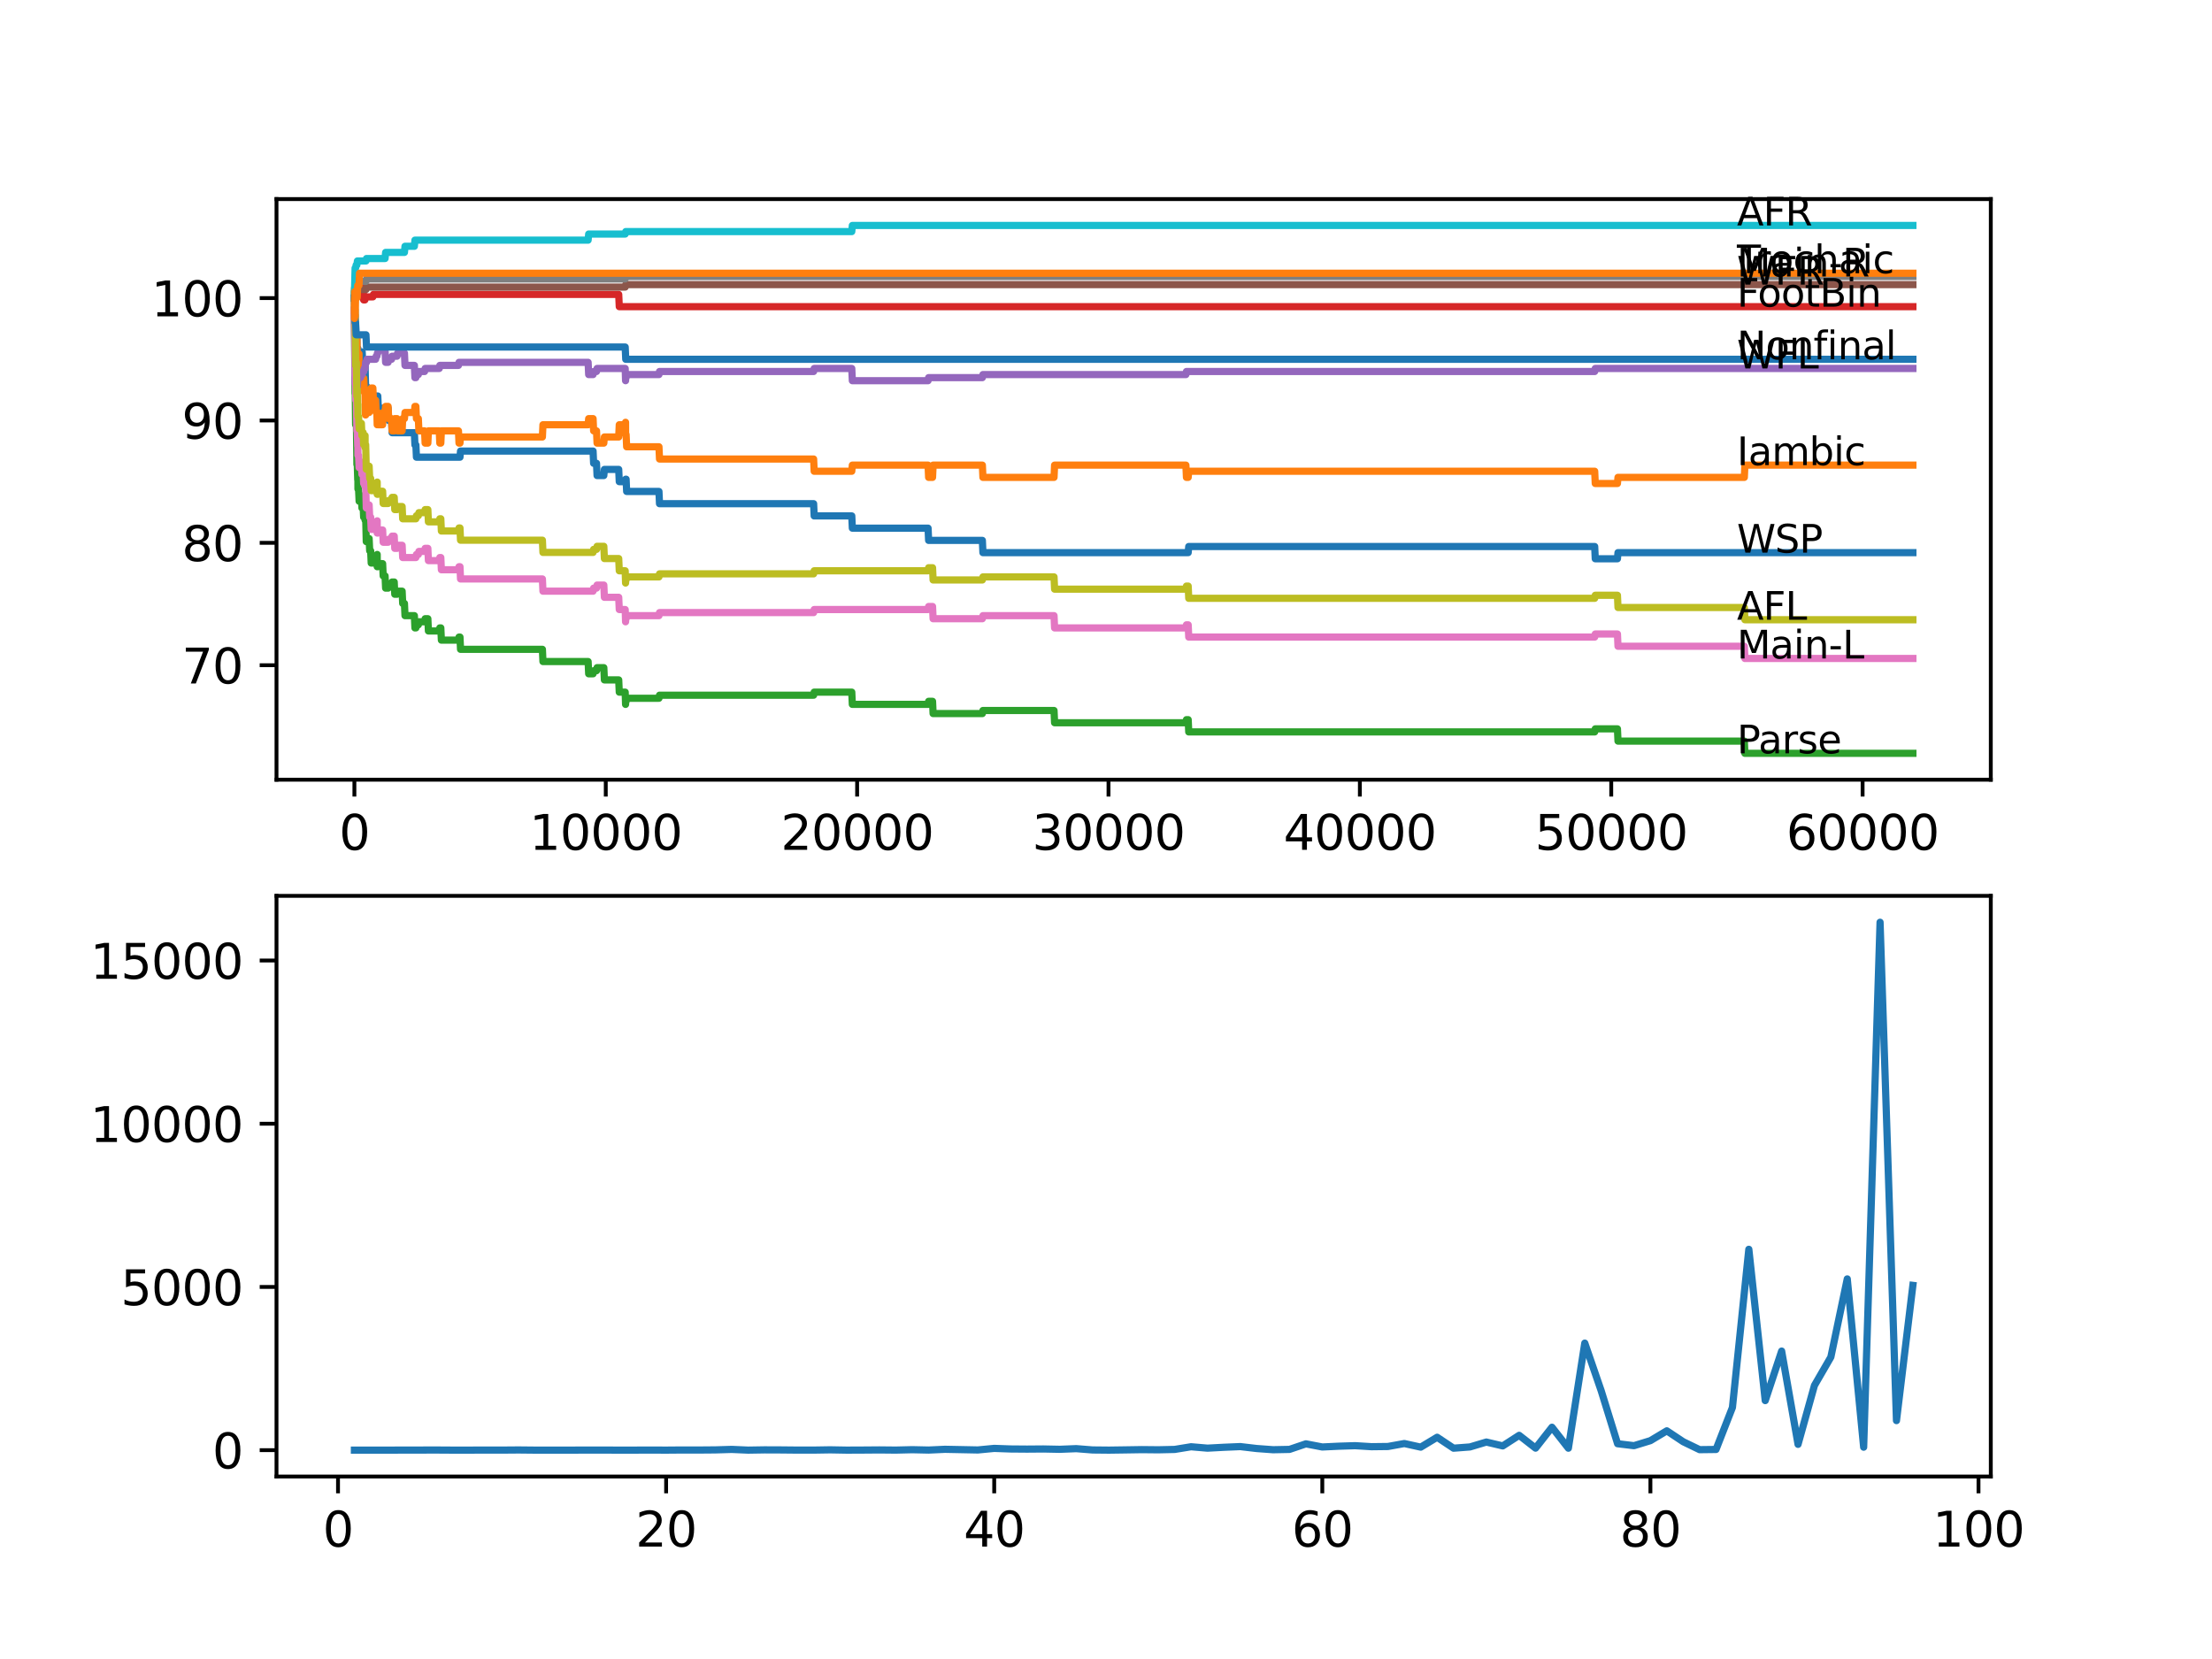 <?xml version="1.0" encoding="utf-8" standalone="no"?>
<!DOCTYPE svg PUBLIC "-//W3C//DTD SVG 1.1//EN"
  "http://www.w3.org/Graphics/SVG/1.1/DTD/svg11.dtd">
<svg xmlns:xlink="http://www.w3.org/1999/xlink" width="460.8pt" height="345.6pt" viewBox="0 0 460.8 345.6" xmlns="http://www.w3.org/2000/svg" version="1.1">
 <defs>
  <style type="text/css">*{stroke-linejoin: round; stroke-linecap: butt}</style>
 </defs>
 <g id="figure_1">
  <g id="patch_1">
   <path d="M 0 345.6 
L 460.8 345.6 
L 460.8 0 
L 0 0 
z
" style="fill: #ffffff"/>
  </g>
  <g id="axes_1">
   <g id="patch_2">
    <path d="M 57.6 162.432 
L 414.72 162.432 
L 414.72 41.472 
L 57.6 41.472 
z
" style="fill: #ffffff"/>
   </g>
   <g id="matplotlib.axis_1">
    <g id="xtick_1">
     <g id="line2d_1">
      <defs>
       <path id="ma07b1a4d68" d="M 0 0 
L 0 3.5 
" style="stroke: #000000; stroke-width: 0.8"/>
      </defs>
      <g>
       <use xlink:href="#ma07b1a4d68" x="73.827" y="162.432" style="stroke: #000000; stroke-width: 0.8"/>
      </g>
     </g>
     <g id="text_1">
      <!-- 0 -->
      <g transform="translate(70.646 177.03)scale(0.1 -0.1)">
       <defs>
        <path id="DejaVuSans-30" d="M 2034 4250 
Q 1547 4250 1301 3770 
Q 1056 3291 1056 2328 
Q 1056 1369 1301 889 
Q 1547 409 2034 409 
Q 2525 409 2770 889 
Q 3016 1369 3016 2328 
Q 3016 3291 2770 3770 
Q 2525 4250 2034 4250 
z
M 2034 4750 
Q 2819 4750 3233 4129 
Q 3647 3509 3647 2328 
Q 3647 1150 3233 529 
Q 2819 -91 2034 -91 
Q 1250 -91 836 529 
Q 422 1150 422 2328 
Q 422 3509 836 4129 
Q 1250 4750 2034 4750 
z
" transform="scale(0.016)"/>
       </defs>
       <use xlink:href="#DejaVuSans-30"/>
      </g>
     </g>
    </g>
    <g id="xtick_2">
     <g id="line2d_2">
      <g>
       <use xlink:href="#ma07b1a4d68" x="126.192" y="162.432" style="stroke: #000000; stroke-width: 0.8"/>
      </g>
     </g>
     <g id="text_2">
      <!-- 10000 -->
      <g transform="translate(110.286 177.03)scale(0.1 -0.1)">
       <defs>
        <path id="DejaVuSans-31" d="M 794 531 
L 1825 531 
L 1825 4091 
L 703 3866 
L 703 4441 
L 1819 4666 
L 2450 4666 
L 2450 531 
L 3481 531 
L 3481 0 
L 794 0 
L 794 531 
z
" transform="scale(0.016)"/>
       </defs>
       <use xlink:href="#DejaVuSans-31"/>
       <use xlink:href="#DejaVuSans-30" x="63.623"/>
       <use xlink:href="#DejaVuSans-30" x="127.246"/>
       <use xlink:href="#DejaVuSans-30" x="190.869"/>
       <use xlink:href="#DejaVuSans-30" x="254.492"/>
      </g>
     </g>
    </g>
    <g id="xtick_3">
     <g id="line2d_3">
      <g>
       <use xlink:href="#ma07b1a4d68" x="178.556" y="162.432" style="stroke: #000000; stroke-width: 0.8"/>
      </g>
     </g>
     <g id="text_3">
      <!-- 20000 -->
      <g transform="translate(162.65 177.03)scale(0.1 -0.1)">
       <defs>
        <path id="DejaVuSans-32" d="M 1228 531 
L 3431 531 
L 3431 0 
L 469 0 
L 469 531 
Q 828 903 1448 1529 
Q 2069 2156 2228 2338 
Q 2531 2678 2651 2914 
Q 2772 3150 2772 3378 
Q 2772 3750 2511 3984 
Q 2250 4219 1831 4219 
Q 1534 4219 1204 4116 
Q 875 4013 500 3803 
L 500 4441 
Q 881 4594 1212 4672 
Q 1544 4750 1819 4750 
Q 2544 4750 2975 4387 
Q 3406 4025 3406 3419 
Q 3406 3131 3298 2873 
Q 3191 2616 2906 2266 
Q 2828 2175 2409 1742 
Q 1991 1309 1228 531 
z
" transform="scale(0.016)"/>
       </defs>
       <use xlink:href="#DejaVuSans-32"/>
       <use xlink:href="#DejaVuSans-30" x="63.623"/>
       <use xlink:href="#DejaVuSans-30" x="127.246"/>
       <use xlink:href="#DejaVuSans-30" x="190.869"/>
       <use xlink:href="#DejaVuSans-30" x="254.492"/>
      </g>
     </g>
    </g>
    <g id="xtick_4">
     <g id="line2d_4">
      <g>
       <use xlink:href="#ma07b1a4d68" x="230.921" y="162.432" style="stroke: #000000; stroke-width: 0.8"/>
      </g>
     </g>
     <g id="text_4">
      <!-- 30000 -->
      <g transform="translate(215.015 177.03)scale(0.1 -0.1)">
       <defs>
        <path id="DejaVuSans-33" d="M 2597 2516 
Q 3050 2419 3304 2112 
Q 3559 1806 3559 1356 
Q 3559 666 3084 287 
Q 2609 -91 1734 -91 
Q 1441 -91 1130 -33 
Q 819 25 488 141 
L 488 750 
Q 750 597 1062 519 
Q 1375 441 1716 441 
Q 2309 441 2620 675 
Q 2931 909 2931 1356 
Q 2931 1769 2642 2001 
Q 2353 2234 1838 2234 
L 1294 2234 
L 1294 2753 
L 1863 2753 
Q 2328 2753 2575 2939 
Q 2822 3125 2822 3475 
Q 2822 3834 2567 4026 
Q 2313 4219 1838 4219 
Q 1578 4219 1281 4162 
Q 984 4106 628 3988 
L 628 4550 
Q 988 4650 1302 4700 
Q 1616 4750 1894 4750 
Q 2613 4750 3031 4423 
Q 3450 4097 3450 3541 
Q 3450 3153 3228 2886 
Q 3006 2619 2597 2516 
z
" transform="scale(0.016)"/>
       </defs>
       <use xlink:href="#DejaVuSans-33"/>
       <use xlink:href="#DejaVuSans-30" x="63.623"/>
       <use xlink:href="#DejaVuSans-30" x="127.246"/>
       <use xlink:href="#DejaVuSans-30" x="190.869"/>
       <use xlink:href="#DejaVuSans-30" x="254.492"/>
      </g>
     </g>
    </g>
    <g id="xtick_5">
     <g id="line2d_5">
      <g>
       <use xlink:href="#ma07b1a4d68" x="283.285" y="162.432" style="stroke: #000000; stroke-width: 0.8"/>
      </g>
     </g>
     <g id="text_5">
      <!-- 40000 -->
      <g transform="translate(267.379 177.03)scale(0.1 -0.1)">
       <defs>
        <path id="DejaVuSans-34" d="M 2419 4116 
L 825 1625 
L 2419 1625 
L 2419 4116 
z
M 2253 4666 
L 3047 4666 
L 3047 1625 
L 3713 1625 
L 3713 1100 
L 3047 1100 
L 3047 0 
L 2419 0 
L 2419 1100 
L 313 1100 
L 313 1709 
L 2253 4666 
z
" transform="scale(0.016)"/>
       </defs>
       <use xlink:href="#DejaVuSans-34"/>
       <use xlink:href="#DejaVuSans-30" x="63.623"/>
       <use xlink:href="#DejaVuSans-30" x="127.246"/>
       <use xlink:href="#DejaVuSans-30" x="190.869"/>
       <use xlink:href="#DejaVuSans-30" x="254.492"/>
      </g>
     </g>
    </g>
    <g id="xtick_6">
     <g id="line2d_6">
      <g>
       <use xlink:href="#ma07b1a4d68" x="335.65" y="162.432" style="stroke: #000000; stroke-width: 0.8"/>
      </g>
     </g>
     <g id="text_6">
      <!-- 50000 -->
      <g transform="translate(319.744 177.03)scale(0.1 -0.1)">
       <defs>
        <path id="DejaVuSans-35" d="M 691 4666 
L 3169 4666 
L 3169 4134 
L 1269 4134 
L 1269 2991 
Q 1406 3038 1543 3061 
Q 1681 3084 1819 3084 
Q 2600 3084 3056 2656 
Q 3513 2228 3513 1497 
Q 3513 744 3044 326 
Q 2575 -91 1722 -91 
Q 1428 -91 1123 -41 
Q 819 9 494 109 
L 494 744 
Q 775 591 1075 516 
Q 1375 441 1709 441 
Q 2250 441 2565 725 
Q 2881 1009 2881 1497 
Q 2881 1984 2565 2268 
Q 2250 2553 1709 2553 
Q 1456 2553 1204 2497 
Q 953 2441 691 2322 
L 691 4666 
z
" transform="scale(0.016)"/>
       </defs>
       <use xlink:href="#DejaVuSans-35"/>
       <use xlink:href="#DejaVuSans-30" x="63.623"/>
       <use xlink:href="#DejaVuSans-30" x="127.246"/>
       <use xlink:href="#DejaVuSans-30" x="190.869"/>
       <use xlink:href="#DejaVuSans-30" x="254.492"/>
      </g>
     </g>
    </g>
    <g id="xtick_7">
     <g id="line2d_7">
      <g>
       <use xlink:href="#ma07b1a4d68" x="388.014" y="162.432" style="stroke: #000000; stroke-width: 0.8"/>
      </g>
     </g>
     <g id="text_7">
      <!-- 60000 -->
      <g transform="translate(372.108 177.03)scale(0.1 -0.1)">
       <defs>
        <path id="DejaVuSans-36" d="M 2113 2584 
Q 1688 2584 1439 2293 
Q 1191 2003 1191 1497 
Q 1191 994 1439 701 
Q 1688 409 2113 409 
Q 2538 409 2786 701 
Q 3034 994 3034 1497 
Q 3034 2003 2786 2293 
Q 2538 2584 2113 2584 
z
M 3366 4563 
L 3366 3988 
Q 3128 4100 2886 4159 
Q 2644 4219 2406 4219 
Q 1781 4219 1451 3797 
Q 1122 3375 1075 2522 
Q 1259 2794 1537 2939 
Q 1816 3084 2150 3084 
Q 2853 3084 3261 2657 
Q 3669 2231 3669 1497 
Q 3669 778 3244 343 
Q 2819 -91 2113 -91 
Q 1303 -91 875 529 
Q 447 1150 447 2328 
Q 447 3434 972 4092 
Q 1497 4750 2381 4750 
Q 2619 4750 2861 4703 
Q 3103 4656 3366 4563 
z
" transform="scale(0.016)"/>
       </defs>
       <use xlink:href="#DejaVuSans-36"/>
       <use xlink:href="#DejaVuSans-30" x="63.623"/>
       <use xlink:href="#DejaVuSans-30" x="127.246"/>
       <use xlink:href="#DejaVuSans-30" x="190.869"/>
       <use xlink:href="#DejaVuSans-30" x="254.492"/>
      </g>
     </g>
    </g>
   </g>
   <g id="matplotlib.axis_2">
    <g id="ytick_1">
     <g id="line2d_8">
      <defs>
       <path id="ma518137b3d" d="M 0 0 
L -3.5 0 
" style="stroke: #000000; stroke-width: 0.8"/>
      </defs>
      <g>
       <use xlink:href="#ma518137b3d" x="57.6" y="138.578" style="stroke: #000000; stroke-width: 0.8"/>
      </g>
     </g>
     <g id="text_8">
      <!-- 70 -->
      <g transform="translate(37.875 142.377)scale(0.1 -0.1)">
       <defs>
        <path id="DejaVuSans-37" d="M 525 4666 
L 3525 4666 
L 3525 4397 
L 1831 0 
L 1172 0 
L 2766 4134 
L 525 4134 
L 525 4666 
z
" transform="scale(0.016)"/>
       </defs>
       <use xlink:href="#DejaVuSans-37"/>
       <use xlink:href="#DejaVuSans-30" x="63.623"/>
      </g>
     </g>
    </g>
    <g id="ytick_2">
     <g id="line2d_9">
      <g>
       <use xlink:href="#ma518137b3d" x="57.6" y="113.084" style="stroke: #000000; stroke-width: 0.8"/>
      </g>
     </g>
     <g id="text_9">
      <!-- 80 -->
      <g transform="translate(37.875 116.884)scale(0.1 -0.1)">
       <defs>
        <path id="DejaVuSans-38" d="M 2034 2216 
Q 1584 2216 1326 1975 
Q 1069 1734 1069 1313 
Q 1069 891 1326 650 
Q 1584 409 2034 409 
Q 2484 409 2743 651 
Q 3003 894 3003 1313 
Q 3003 1734 2745 1975 
Q 2488 2216 2034 2216 
z
M 1403 2484 
Q 997 2584 770 2862 
Q 544 3141 544 3541 
Q 544 4100 942 4425 
Q 1341 4750 2034 4750 
Q 2731 4750 3128 4425 
Q 3525 4100 3525 3541 
Q 3525 3141 3298 2862 
Q 3072 2584 2669 2484 
Q 3125 2378 3379 2068 
Q 3634 1759 3634 1313 
Q 3634 634 3220 271 
Q 2806 -91 2034 -91 
Q 1263 -91 848 271 
Q 434 634 434 1313 
Q 434 1759 690 2068 
Q 947 2378 1403 2484 
z
M 1172 3481 
Q 1172 3119 1398 2916 
Q 1625 2713 2034 2713 
Q 2441 2713 2670 2916 
Q 2900 3119 2900 3481 
Q 2900 3844 2670 4047 
Q 2441 4250 2034 4250 
Q 1625 4250 1398 4047 
Q 1172 3844 1172 3481 
z
" transform="scale(0.016)"/>
       </defs>
       <use xlink:href="#DejaVuSans-38"/>
       <use xlink:href="#DejaVuSans-30" x="63.623"/>
      </g>
     </g>
    </g>
    <g id="ytick_3">
     <g id="line2d_10">
      <g>
       <use xlink:href="#ma518137b3d" x="57.6" y="87.59" style="stroke: #000000; stroke-width: 0.8"/>
      </g>
     </g>
     <g id="text_10">
      <!-- 90 -->
      <g transform="translate(37.875 91.39)scale(0.1 -0.1)">
       <defs>
        <path id="DejaVuSans-39" d="M 703 97 
L 703 672 
Q 941 559 1184 500 
Q 1428 441 1663 441 
Q 2288 441 2617 861 
Q 2947 1281 2994 2138 
Q 2813 1869 2534 1725 
Q 2256 1581 1919 1581 
Q 1219 1581 811 2004 
Q 403 2428 403 3163 
Q 403 3881 828 4315 
Q 1253 4750 1959 4750 
Q 2769 4750 3195 4129 
Q 3622 3509 3622 2328 
Q 3622 1225 3098 567 
Q 2575 -91 1691 -91 
Q 1453 -91 1209 -44 
Q 966 3 703 97 
z
M 1959 2075 
Q 2384 2075 2632 2365 
Q 2881 2656 2881 3163 
Q 2881 3666 2632 3958 
Q 2384 4250 1959 4250 
Q 1534 4250 1286 3958 
Q 1038 3666 1038 3163 
Q 1038 2656 1286 2365 
Q 1534 2075 1959 2075 
z
" transform="scale(0.016)"/>
       </defs>
       <use xlink:href="#DejaVuSans-39"/>
       <use xlink:href="#DejaVuSans-30" x="63.623"/>
      </g>
     </g>
    </g>
    <g id="ytick_4">
     <g id="line2d_11">
      <g>
       <use xlink:href="#ma518137b3d" x="57.6" y="62.097" style="stroke: #000000; stroke-width: 0.8"/>
      </g>
     </g>
     <g id="text_11">
      <!-- 100 -->
      <g transform="translate(31.512 65.896)scale(0.1 -0.1)">
       <use xlink:href="#DejaVuSans-31"/>
       <use xlink:href="#DejaVuSans-30" x="63.623"/>
       <use xlink:href="#DejaVuSans-30" x="127.246"/>
      </g>
     </g>
    </g>
   </g>
   <g id="line2d_12">
    <path d="M 73.833 62.097 
L 73.953 67.96 
L 73.958 67.96 
L 73.964 66.685 
L 73.974 71.784 
L 74.068 67.45 
L 74.079 67.45 
L 74.199 72.549 
L 74.241 72.549 
L 74.341 70 
L 74.351 72.549 
L 74.545 72.549 
L 74.66 75.098 
L 74.697 75.098 
L 74.812 73.824 
L 74.927 73.314 
L 75.451 73.314 
L 75.566 75.863 
L 76.048 75.863 
L 76.168 80.962 
L 76.236 80.962 
L 76.351 80.452 
L 76.467 83.002 
L 77.676 83.002 
L 77.791 82.492 
L 78.697 82.492 
L 78.813 85.041 
L 80.85 85.041 
L 80.965 87.59 
L 81.567 87.59 
L 81.682 90.14 
L 86.322 90.14 
L 86.437 92.689 
L 86.636 92.689 
L 86.751 95.239 
L 95.821 95.239 
L 95.936 93.964 
L 123.548 93.964 
L 123.663 96.513 
L 124.265 96.513 
L 124.38 99.063 
L 125.789 99.063 
L 125.904 97.788 
L 128.889 97.788 
L 129.004 100.337 
L 130.24 100.337 
L 130.355 99.828 
L 130.428 99.828 
L 130.543 102.377 
L 137.272 102.377 
L 137.387 104.926 
L 169.492 104.926 
L 169.607 107.476 
L 177.441 107.476 
L 177.556 110.025 
L 193.334 110.025 
L 193.449 112.574 
L 204.644 112.574 
L 204.76 115.124 
L 247.52 115.124 
L 247.636 113.849 
L 332.204 113.849 
L 332.32 116.399 
L 336.943 116.399 
L 337.058 115.124 
L 398.487 115.124 
L 398.487 115.124 
" clip-path="url(#p40f15adc28)" style="fill: none; stroke: #1f77b4; stroke-width: 1.5; stroke-linecap: square"/>
   </g>
   <g id="line2d_13">
    <path d="M 73.833 61.247 
L 73.927 69.447 
L 73.953 66.898 
L 73.958 66.898 
L 73.964 65.623 
L 73.974 70.722 
L 74.053 70.722 
L 74.058 70.722 
L 74.079 68.173 
L 74.126 73.271 
L 74.163 73.271 
L 74.241 73.271 
L 74.252 74.546 
L 74.351 69.872 
L 74.472 77.52 
L 74.587 74.971 
L 74.697 74.971 
L 74.781 73.696 
L 74.786 76.246 
L 74.801 76.246 
L 74.812 76.246 
L 74.927 78.795 
L 75.095 78.795 
L 75.21 81.344 
L 75.283 81.344 
L 75.398 78.795 
L 75.451 78.795 
L 75.566 81.344 
L 75.639 81.344 
L 75.755 78.795 
L 75.775 78.795 
L 75.891 81.344 
L 76.016 81.344 
L 76.137 86.443 
L 76.179 86.443 
L 76.294 83.384 
L 76.351 83.384 
L 76.467 85.933 
L 76.896 85.933 
L 77.011 83.384 
L 77.215 83.384 
L 77.331 80.835 
L 77.676 80.835 
L 77.791 83.384 
L 78.247 83.384 
L 78.362 85.933 
L 78.509 85.933 
L 78.577 88.483 
L 78.619 85.933 
L 78.697 85.933 
L 78.813 88.483 
L 79.708 88.483 
L 79.823 85.933 
L 80.216 85.933 
L 80.331 84.659 
L 80.85 84.659 
L 80.965 87.208 
L 81.567 87.208 
L 81.682 89.757 
L 82.122 89.757 
L 82.237 87.208 
L 82.709 87.208 
L 82.824 89.757 
L 83.772 89.757 
L 83.887 87.208 
L 84.253 87.208 
L 84.368 85.933 
L 86.322 85.933 
L 86.437 84.659 
L 86.636 84.659 
L 86.751 87.208 
L 87.149 87.208 
L 87.264 89.757 
L 88.448 89.757 
L 88.563 92.307 
L 89.128 92.307 
L 89.244 89.757 
L 91.506 89.757 
L 91.621 92.307 
L 91.83 92.307 
L 91.946 89.757 
L 95.506 89.757 
L 95.622 92.307 
L 95.821 92.307 
L 95.936 91.032 
L 112.991 91.032 
L 113.106 88.483 
L 122.516 88.483 
L 122.631 87.208 
L 123.548 87.208 
L 123.663 89.757 
L 124.265 89.757 
L 124.38 92.307 
L 125.789 92.307 
L 125.904 91.032 
L 128.889 91.032 
L 129.004 88.483 
L 130.24 88.483 
L 130.318 87.973 
L 130.324 90.522 
L 130.329 90.522 
L 130.428 90.522 
L 130.543 93.072 
L 137.272 93.072 
L 137.387 95.621 
L 169.492 95.621 
L 169.607 98.17 
L 177.441 98.17 
L 177.556 96.896 
L 193.334 96.896 
L 193.449 99.445 
L 194.266 99.445 
L 194.381 96.896 
L 204.644 96.896 
L 204.76 99.445 
L 219.574 99.445 
L 219.689 96.896 
L 247.044 96.896 
L 247.159 99.445 
L 247.52 99.445 
L 247.636 98.17 
L 332.204 98.17 
L 332.32 100.72 
L 336.943 100.72 
L 337.058 99.445 
L 363.377 99.445 
L 363.492 96.896 
L 398.487 96.896 
L 398.487 96.896 
" clip-path="url(#p40f15adc28)" style="fill: none; stroke: #ff7f0e; stroke-width: 1.5; stroke-linecap: square"/>
   </g>
   <g id="line2d_14">
    <path d="M 73.833 64.646 
L 73.969 81.982 
L 73.974 81.344 
L 74.006 81.344 
L 74.079 88.483 
L 74.126 87.208 
L 74.241 87.208 
L 74.351 96.768 
L 74.367 96.131 
L 74.409 96.131 
L 74.524 99.955 
L 74.545 99.955 
L 74.561 99.318 
L 74.566 101.867 
L 74.639 101.867 
L 74.697 101.867 
L 74.812 104.416 
L 74.927 103.907 
L 75.095 103.907 
L 75.21 103.269 
L 75.283 103.269 
L 75.398 105.819 
L 75.451 105.819 
L 75.566 105.181 
L 75.639 105.181 
L 75.755 107.731 
L 75.775 107.731 
L 75.891 107.093 
L 76.016 107.093 
L 76.053 105.819 
L 76.058 108.368 
L 76.121 107.731 
L 76.179 107.731 
L 76.299 112.829 
L 76.351 112.829 
L 76.467 112.192 
L 76.896 112.192 
L 77.011 114.741 
L 77.215 114.741 
L 77.331 117.291 
L 77.676 117.291 
L 77.791 116.781 
L 78.247 116.781 
L 78.362 116.144 
L 78.509 116.144 
L 78.577 115.506 
L 78.582 118.056 
L 78.603 118.056 
L 78.697 118.056 
L 78.813 117.418 
L 79.708 117.418 
L 79.823 119.968 
L 80.216 119.968 
L 80.331 122.517 
L 80.85 122.517 
L 80.965 121.88 
L 81.567 121.88 
L 81.682 121.242 
L 82.122 121.242 
L 82.237 123.792 
L 82.709 123.792 
L 82.824 123.154 
L 83.772 123.154 
L 83.887 125.704 
L 84.253 125.704 
L 84.368 128.253 
L 86.322 128.253 
L 86.437 130.803 
L 86.636 130.803 
L 86.751 130.165 
L 87.149 130.165 
L 87.264 129.528 
L 88.448 129.528 
L 88.563 128.891 
L 89.128 128.891 
L 89.244 131.44 
L 91.506 131.44 
L 91.621 130.803 
L 91.83 130.803 
L 91.946 133.352 
L 95.506 133.352 
L 95.622 132.715 
L 95.821 132.715 
L 95.936 135.264 
L 112.991 135.264 
L 113.106 137.813 
L 122.516 137.813 
L 122.631 140.363 
L 123.548 140.363 
L 123.663 139.725 
L 124.265 139.725 
L 124.38 139.088 
L 125.789 139.088 
L 125.904 141.637 
L 128.889 141.637 
L 129.004 144.187 
L 130.24 144.187 
L 130.318 146.736 
L 130.35 146.099 
L 130.428 146.099 
L 130.543 145.462 
L 137.272 145.462 
L 137.387 144.824 
L 169.492 144.824 
L 169.607 144.187 
L 177.441 144.187 
L 177.556 146.736 
L 193.334 146.736 
L 193.449 146.099 
L 194.266 146.099 
L 194.381 148.648 
L 204.644 148.648 
L 204.76 148.011 
L 219.574 148.011 
L 219.689 150.56 
L 247.044 150.56 
L 247.159 149.923 
L 247.52 149.923 
L 247.636 152.472 
L 332.204 152.472 
L 332.32 151.835 
L 336.943 151.835 
L 337.058 154.384 
L 363.377 154.384 
L 363.492 156.934 
L 398.487 156.934 
L 398.487 156.934 
" clip-path="url(#p40f15adc28)" style="fill: none; stroke: #2ca02c; stroke-width: 1.5; stroke-linecap: square"/>
   </g>
   <g id="line2d_15">
    <path d="M 73.833 62.097 
L 73.89 62.097 
L 74.006 61.587 
L 74.011 61.587 
L 74.126 61.077 
L 74.351 61.077 
L 74.466 60.439 
L 74.812 60.439 
L 74.927 59.93 
L 75.639 59.93 
L 75.755 62.479 
L 76.016 62.479 
L 76.132 61.842 
L 77.676 61.842 
L 77.791 61.332 
L 128.889 61.332 
L 129.004 63.881 
L 398.487 63.881 
L 398.487 63.881 
" clip-path="url(#p40f15adc28)" style="fill: none; stroke: #d62728; stroke-width: 1.5; stroke-linecap: square"/>
   </g>
   <g id="line2d_16">
    <path d="M 73.833 64.646 
L 73.969 79.942 
L 74.079 79.305 
L 74.121 81.854 
L 74.189 81.217 
L 74.246 81.217 
L 74.362 80.58 
L 74.424 80.58 
L 74.55 78.668 
L 75.095 78.668 
L 75.21 78.03 
L 75.451 78.03 
L 75.566 77.393 
L 75.775 77.393 
L 75.891 76.756 
L 76.048 76.756 
L 76.168 75.481 
L 76.351 75.481 
L 76.467 74.843 
L 78.247 74.843 
L 78.362 74.206 
L 78.509 74.206 
L 78.624 73.569 
L 78.697 73.569 
L 78.813 72.931 
L 80.216 72.931 
L 80.331 75.481 
L 80.85 75.481 
L 80.965 74.843 
L 81.567 74.843 
L 81.682 74.206 
L 82.709 74.206 
L 82.824 73.569 
L 84.253 73.569 
L 84.368 76.118 
L 86.322 76.118 
L 86.437 78.668 
L 86.636 78.668 
L 86.751 78.03 
L 87.149 78.03 
L 87.264 77.393 
L 88.448 77.393 
L 88.563 76.756 
L 91.506 76.756 
L 91.621 76.118 
L 95.506 76.118 
L 95.622 75.481 
L 122.516 75.481 
L 122.631 78.03 
L 123.548 78.03 
L 123.663 77.393 
L 124.265 77.393 
L 124.38 76.756 
L 130.24 76.756 
L 130.318 79.305 
L 130.35 78.668 
L 130.428 78.668 
L 130.543 78.03 
L 137.272 78.03 
L 137.387 77.393 
L 169.492 77.393 
L 169.607 76.756 
L 177.441 76.756 
L 177.556 79.305 
L 193.334 79.305 
L 193.449 78.668 
L 204.644 78.668 
L 204.76 78.03 
L 247.044 78.03 
L 247.159 77.393 
L 332.204 77.393 
L 332.32 76.756 
L 398.487 76.756 
L 398.487 76.756 
" clip-path="url(#p40f15adc28)" style="fill: none; stroke: #9467bd; stroke-width: 1.5; stroke-linecap: square"/>
   </g>
   <g id="line2d_17">
    <path d="M 73.833 62.097 
L 73.869 62.097 
L 73.99 60.949 
L 74.079 60.949 
L 74.194 60.312 
L 76.236 60.312 
L 76.351 59.802 
L 130.24 59.802 
L 130.355 59.292 
L 398.487 59.292 
L 398.487 59.292 
" clip-path="url(#p40f15adc28)" style="fill: none; stroke: #8c564b; stroke-width: 1.5; stroke-linecap: square"/>
   </g>
   <g id="line2d_18">
    <path d="M 73.833 64.646 
L 73.838 64.646 
L 73.969 74.334 
L 74.006 73.696 
L 74.032 78.285 
L 74.047 78.285 
L 74.058 78.285 
L 74.121 83.384 
L 74.173 82.747 
L 74.241 82.747 
L 74.351 89.757 
L 74.362 89.12 
L 74.409 89.12 
L 74.524 92.944 
L 74.545 92.944 
L 74.561 92.307 
L 74.566 94.856 
L 74.639 94.856 
L 74.697 94.856 
L 74.812 97.406 
L 74.927 96.896 
L 75.095 96.896 
L 75.21 96.258 
L 75.283 96.258 
L 75.398 98.808 
L 75.451 98.808 
L 75.566 98.17 
L 75.639 98.17 
L 75.755 100.72 
L 75.775 100.72 
L 75.891 100.082 
L 76.016 100.082 
L 76.053 98.808 
L 76.058 101.357 
L 76.121 100.72 
L 76.179 100.72 
L 76.299 105.819 
L 76.351 105.819 
L 76.467 105.181 
L 76.896 105.181 
L 77.011 107.731 
L 77.215 107.731 
L 77.331 110.28 
L 77.676 110.28 
L 77.791 109.77 
L 78.247 109.77 
L 78.362 109.133 
L 78.509 109.133 
L 78.577 108.495 
L 78.582 111.045 
L 78.603 111.045 
L 78.697 111.045 
L 78.813 110.407 
L 79.708 110.407 
L 79.823 112.957 
L 80.85 112.957 
L 80.965 112.32 
L 81.567 112.32 
L 81.682 111.682 
L 82.122 111.682 
L 82.237 114.232 
L 82.709 114.232 
L 82.824 113.594 
L 83.772 113.594 
L 83.887 116.144 
L 86.636 116.144 
L 86.751 115.506 
L 87.149 115.506 
L 87.264 114.869 
L 88.448 114.869 
L 88.563 114.232 
L 89.128 114.232 
L 89.244 116.781 
L 91.506 116.781 
L 91.621 116.144 
L 91.83 116.144 
L 91.946 118.693 
L 95.506 118.693 
L 95.622 118.056 
L 95.821 118.056 
L 95.936 120.605 
L 112.991 120.605 
L 113.106 123.154 
L 123.548 123.154 
L 123.663 122.517 
L 124.265 122.517 
L 124.38 121.88 
L 125.789 121.88 
L 125.904 124.429 
L 128.889 124.429 
L 129.004 126.978 
L 130.24 126.978 
L 130.318 129.528 
L 130.35 128.891 
L 130.428 128.891 
L 130.543 128.253 
L 137.272 128.253 
L 137.387 127.616 
L 169.492 127.616 
L 169.607 126.978 
L 193.334 126.978 
L 193.449 126.341 
L 194.266 126.341 
L 194.381 128.891 
L 204.644 128.891 
L 204.76 128.253 
L 219.574 128.253 
L 219.689 130.803 
L 247.044 130.803 
L 247.159 130.165 
L 247.52 130.165 
L 247.636 132.715 
L 332.204 132.715 
L 332.32 132.077 
L 336.943 132.077 
L 337.058 134.627 
L 363.377 134.627 
L 363.492 137.176 
L 398.487 137.176 
L 398.487 137.176 
" clip-path="url(#p40f15adc28)" style="fill: none; stroke: #e377c2; stroke-width: 1.5; stroke-linecap: square"/>
   </g>
   <g id="line2d_19">
    <path d="M 73.833 61.247 
L 73.838 61.247 
L 73.958 59.25 
L 74.079 59.25 
L 74.194 58.612 
L 76.236 58.612 
L 76.351 58.103 
L 130.24 58.103 
L 130.355 57.593 
L 398.487 57.593 
L 398.487 57.593 
" clip-path="url(#p40f15adc28)" style="fill: none; stroke: #7f7f7f; stroke-width: 1.5; stroke-linecap: square"/>
   </g>
   <g id="line2d_20">
    <path d="M 73.833 62.097 
L 73.869 59.972 
L 73.901 64.561 
L 73.927 64.561 
L 73.958 64.561 
L 74.089 76.161 
L 74.121 76.161 
L 74.236 75.523 
L 74.241 75.523 
L 74.341 82.534 
L 74.362 81.047 
L 74.409 81.047 
L 74.524 84.871 
L 74.545 84.871 
L 74.561 84.234 
L 74.566 86.783 
L 74.639 86.783 
L 74.697 86.783 
L 74.812 89.333 
L 74.927 88.823 
L 75.095 88.823 
L 75.21 88.185 
L 75.283 88.185 
L 75.398 90.735 
L 75.451 90.735 
L 75.566 90.097 
L 75.639 90.097 
L 75.755 92.647 
L 75.775 92.647 
L 75.891 92.009 
L 76.016 92.009 
L 76.053 90.735 
L 76.058 93.284 
L 76.121 92.647 
L 76.179 92.647 
L 76.299 97.746 
L 76.351 97.746 
L 76.467 97.108 
L 76.896 97.108 
L 77.011 99.658 
L 77.215 99.658 
L 77.331 102.207 
L 77.676 102.207 
L 77.791 101.697 
L 78.247 101.697 
L 78.362 101.06 
L 78.509 101.06 
L 78.577 100.422 
L 78.582 102.972 
L 78.603 102.972 
L 78.697 102.972 
L 78.813 102.334 
L 79.708 102.334 
L 79.823 104.884 
L 80.85 104.884 
L 80.965 104.246 
L 81.567 104.246 
L 81.682 103.609 
L 82.122 103.609 
L 82.237 106.158 
L 82.709 106.158 
L 82.824 105.521 
L 83.772 105.521 
L 83.887 108.071 
L 86.636 108.071 
L 86.751 107.433 
L 87.149 107.433 
L 87.264 106.796 
L 88.448 106.796 
L 88.563 106.158 
L 89.128 106.158 
L 89.244 108.708 
L 91.506 108.708 
L 91.621 108.071 
L 91.83 108.071 
L 91.946 110.62 
L 95.506 110.62 
L 95.622 109.983 
L 95.821 109.983 
L 95.936 112.532 
L 112.991 112.532 
L 113.106 115.081 
L 123.548 115.081 
L 123.663 114.444 
L 124.265 114.444 
L 124.38 113.807 
L 125.789 113.807 
L 125.904 116.356 
L 128.889 116.356 
L 129.004 118.905 
L 130.24 118.905 
L 130.318 121.455 
L 130.35 120.817 
L 130.428 120.817 
L 130.543 120.18 
L 137.272 120.18 
L 137.387 119.543 
L 169.492 119.543 
L 169.607 118.905 
L 193.334 118.905 
L 193.449 118.268 
L 194.266 118.268 
L 194.381 120.817 
L 204.644 120.817 
L 204.76 120.18 
L 219.574 120.18 
L 219.689 122.73 
L 247.044 122.73 
L 247.159 122.092 
L 247.52 122.092 
L 247.636 124.642 
L 332.204 124.642 
L 332.32 124.004 
L 336.943 124.004 
L 337.058 126.554 
L 363.377 126.554 
L 363.492 129.103 
L 398.487 129.103 
L 398.487 129.103 
" clip-path="url(#p40f15adc28)" style="fill: none; stroke: #bcbd22; stroke-width: 1.5; stroke-linecap: square"/>
   </g>
   <g id="line2d_21">
    <path d="M 73.833 61.247 
L 73.974 55.851 
L 74.079 55.851 
L 74.194 55.213 
L 74.341 55.213 
L 74.456 54.363 
L 76.236 54.363 
L 76.351 53.854 
L 80.216 53.854 
L 80.331 52.579 
L 84.253 52.579 
L 84.368 51.304 
L 86.322 51.304 
L 86.437 50.029 
L 122.516 50.029 
L 122.631 48.755 
L 130.24 48.755 
L 130.355 48.245 
L 177.441 48.245 
L 177.556 46.97 
L 398.487 46.97 
L 398.487 46.97 
" clip-path="url(#p40f15adc28)" style="fill: none; stroke: #17becf; stroke-width: 1.5; stroke-linecap: square"/>
   </g>
   <g id="line2d_22">
    <path d="M 73.833 62.097 
L 73.869 62.097 
L 73.99 67.195 
L 74.079 67.195 
L 74.194 69.745 
L 76.236 69.745 
L 76.351 72.294 
L 130.24 72.294 
L 130.355 74.843 
L 398.487 74.843 
L 398.487 74.843 
" clip-path="url(#p40f15adc28)" style="fill: none; stroke: #1f77b4; stroke-width: 1.5; stroke-linecap: square"/>
   </g>
   <g id="line2d_23">
    <path d="M 73.833 64.646 
L 73.927 60.737 
L 73.843 66.346 
L 73.948 63.286 
L 73.964 63.286 
L 73.974 60.737 
L 73.99 65.836 
L 74.074 62.012 
L 74.403 62.012 
L 74.519 59.462 
L 74.781 59.462 
L 74.896 56.913 
L 398.487 56.913 
L 398.487 56.913 
" clip-path="url(#p40f15adc28)" style="fill: none; stroke: #ff7f0e; stroke-width: 1.5; stroke-linecap: square"/>
   </g>
   <g id="patch_3">
    <path d="M 57.6 162.432 
L 57.6 41.472 
" style="fill: none; stroke: #000000; stroke-width: 0.8; stroke-linejoin: miter; stroke-linecap: square"/>
   </g>
   <g id="patch_4">
    <path d="M 414.72 162.432 
L 414.72 41.472 
" style="fill: none; stroke: #000000; stroke-width: 0.8; stroke-linejoin: miter; stroke-linecap: square"/>
   </g>
   <g id="patch_5">
    <path d="M 57.6 162.432 
L 414.72 162.432 
" style="fill: none; stroke: #000000; stroke-width: 0.8; stroke-linejoin: miter; stroke-linecap: square"/>
   </g>
   <g id="patch_6">
    <path d="M 57.6 41.472 
L 414.72 41.472 
" style="fill: none; stroke: #000000; stroke-width: 0.8; stroke-linejoin: miter; stroke-linecap: square"/>
   </g>
   <g id="text_12">
    <!-- WSP -->
    <g transform="translate(361.832 115.124)scale(0.08 -0.08)">
     <defs>
      <path id="DejaVuSans-57" d="M 213 4666 
L 850 4666 
L 1831 722 
L 2809 4666 
L 3519 4666 
L 4500 722 
L 5478 4666 
L 6119 4666 
L 4947 0 
L 4153 0 
L 3169 4050 
L 2175 0 
L 1381 0 
L 213 4666 
z
" transform="scale(0.016)"/>
      <path id="DejaVuSans-53" d="M 3425 4513 
L 3425 3897 
Q 3066 4069 2747 4153 
Q 2428 4238 2131 4238 
Q 1616 4238 1336 4038 
Q 1056 3838 1056 3469 
Q 1056 3159 1242 3001 
Q 1428 2844 1947 2747 
L 2328 2669 
Q 3034 2534 3370 2195 
Q 3706 1856 3706 1288 
Q 3706 609 3251 259 
Q 2797 -91 1919 -91 
Q 1588 -91 1214 -16 
Q 841 59 441 206 
L 441 856 
Q 825 641 1194 531 
Q 1563 422 1919 422 
Q 2459 422 2753 634 
Q 3047 847 3047 1241 
Q 3047 1584 2836 1778 
Q 2625 1972 2144 2069 
L 1759 2144 
Q 1053 2284 737 2584 
Q 422 2884 422 3419 
Q 422 4038 858 4394 
Q 1294 4750 2059 4750 
Q 2388 4750 2728 4690 
Q 3069 4631 3425 4513 
z
" transform="scale(0.016)"/>
      <path id="DejaVuSans-50" d="M 1259 4147 
L 1259 2394 
L 2053 2394 
Q 2494 2394 2734 2622 
Q 2975 2850 2975 3272 
Q 2975 3691 2734 3919 
Q 2494 4147 2053 4147 
L 1259 4147 
z
M 628 4666 
L 2053 4666 
Q 2838 4666 3239 4311 
Q 3641 3956 3641 3272 
Q 3641 2581 3239 2228 
Q 2838 1875 2053 1875 
L 1259 1875 
L 1259 0 
L 628 0 
L 628 4666 
z
" transform="scale(0.016)"/>
     </defs>
     <use xlink:href="#DejaVuSans-57"/>
     <use xlink:href="#DejaVuSans-53" x="98.877"/>
     <use xlink:href="#DejaVuSans-50" x="162.354"/>
    </g>
   </g>
   <g id="text_13">
    <!-- Iambic -->
    <g transform="translate(361.832 96.896)scale(0.08 -0.08)">
     <defs>
      <path id="DejaVuSans-49" d="M 628 4666 
L 1259 4666 
L 1259 0 
L 628 0 
L 628 4666 
z
" transform="scale(0.016)"/>
      <path id="DejaVuSans-61" d="M 2194 1759 
Q 1497 1759 1228 1600 
Q 959 1441 959 1056 
Q 959 750 1161 570 
Q 1363 391 1709 391 
Q 2188 391 2477 730 
Q 2766 1069 2766 1631 
L 2766 1759 
L 2194 1759 
z
M 3341 1997 
L 3341 0 
L 2766 0 
L 2766 531 
Q 2569 213 2275 61 
Q 1981 -91 1556 -91 
Q 1019 -91 701 211 
Q 384 513 384 1019 
Q 384 1609 779 1909 
Q 1175 2209 1959 2209 
L 2766 2209 
L 2766 2266 
Q 2766 2663 2505 2880 
Q 2244 3097 1772 3097 
Q 1472 3097 1187 3025 
Q 903 2953 641 2809 
L 641 3341 
Q 956 3463 1253 3523 
Q 1550 3584 1831 3584 
Q 2591 3584 2966 3190 
Q 3341 2797 3341 1997 
z
" transform="scale(0.016)"/>
      <path id="DejaVuSans-6d" d="M 3328 2828 
Q 3544 3216 3844 3400 
Q 4144 3584 4550 3584 
Q 5097 3584 5394 3201 
Q 5691 2819 5691 2113 
L 5691 0 
L 5113 0 
L 5113 2094 
Q 5113 2597 4934 2840 
Q 4756 3084 4391 3084 
Q 3944 3084 3684 2787 
Q 3425 2491 3425 1978 
L 3425 0 
L 2847 0 
L 2847 2094 
Q 2847 2600 2669 2842 
Q 2491 3084 2119 3084 
Q 1678 3084 1418 2786 
Q 1159 2488 1159 1978 
L 1159 0 
L 581 0 
L 581 3500 
L 1159 3500 
L 1159 2956 
Q 1356 3278 1631 3431 
Q 1906 3584 2284 3584 
Q 2666 3584 2933 3390 
Q 3200 3197 3328 2828 
z
" transform="scale(0.016)"/>
      <path id="DejaVuSans-62" d="M 3116 1747 
Q 3116 2381 2855 2742 
Q 2594 3103 2138 3103 
Q 1681 3103 1420 2742 
Q 1159 2381 1159 1747 
Q 1159 1113 1420 752 
Q 1681 391 2138 391 
Q 2594 391 2855 752 
Q 3116 1113 3116 1747 
z
M 1159 2969 
Q 1341 3281 1617 3432 
Q 1894 3584 2278 3584 
Q 2916 3584 3314 3078 
Q 3713 2572 3713 1747 
Q 3713 922 3314 415 
Q 2916 -91 2278 -91 
Q 1894 -91 1617 61 
Q 1341 213 1159 525 
L 1159 0 
L 581 0 
L 581 4863 
L 1159 4863 
L 1159 2969 
z
" transform="scale(0.016)"/>
      <path id="DejaVuSans-69" d="M 603 3500 
L 1178 3500 
L 1178 0 
L 603 0 
L 603 3500 
z
M 603 4863 
L 1178 4863 
L 1178 4134 
L 603 4134 
L 603 4863 
z
" transform="scale(0.016)"/>
      <path id="DejaVuSans-63" d="M 3122 3366 
L 3122 2828 
Q 2878 2963 2633 3030 
Q 2388 3097 2138 3097 
Q 1578 3097 1268 2742 
Q 959 2388 959 1747 
Q 959 1106 1268 751 
Q 1578 397 2138 397 
Q 2388 397 2633 464 
Q 2878 531 3122 666 
L 3122 134 
Q 2881 22 2623 -34 
Q 2366 -91 2075 -91 
Q 1284 -91 818 406 
Q 353 903 353 1747 
Q 353 2603 823 3093 
Q 1294 3584 2113 3584 
Q 2378 3584 2631 3529 
Q 2884 3475 3122 3366 
z
" transform="scale(0.016)"/>
     </defs>
     <use xlink:href="#DejaVuSans-49"/>
     <use xlink:href="#DejaVuSans-61" x="29.492"/>
     <use xlink:href="#DejaVuSans-6d" x="90.771"/>
     <use xlink:href="#DejaVuSans-62" x="188.184"/>
     <use xlink:href="#DejaVuSans-69" x="251.66"/>
     <use xlink:href="#DejaVuSans-63" x="279.443"/>
    </g>
   </g>
   <g id="text_14">
    <!-- Parse -->
    <g transform="translate(361.832 156.934)scale(0.08 -0.08)">
     <defs>
      <path id="DejaVuSans-72" d="M 2631 2963 
Q 2534 3019 2420 3045 
Q 2306 3072 2169 3072 
Q 1681 3072 1420 2755 
Q 1159 2438 1159 1844 
L 1159 0 
L 581 0 
L 581 3500 
L 1159 3500 
L 1159 2956 
Q 1341 3275 1631 3429 
Q 1922 3584 2338 3584 
Q 2397 3584 2469 3576 
Q 2541 3569 2628 3553 
L 2631 2963 
z
" transform="scale(0.016)"/>
      <path id="DejaVuSans-73" d="M 2834 3397 
L 2834 2853 
Q 2591 2978 2328 3040 
Q 2066 3103 1784 3103 
Q 1356 3103 1142 2972 
Q 928 2841 928 2578 
Q 928 2378 1081 2264 
Q 1234 2150 1697 2047 
L 1894 2003 
Q 2506 1872 2764 1633 
Q 3022 1394 3022 966 
Q 3022 478 2636 193 
Q 2250 -91 1575 -91 
Q 1294 -91 989 -36 
Q 684 19 347 128 
L 347 722 
Q 666 556 975 473 
Q 1284 391 1588 391 
Q 1994 391 2212 530 
Q 2431 669 2431 922 
Q 2431 1156 2273 1281 
Q 2116 1406 1581 1522 
L 1381 1569 
Q 847 1681 609 1914 
Q 372 2147 372 2553 
Q 372 3047 722 3315 
Q 1072 3584 1716 3584 
Q 2034 3584 2315 3537 
Q 2597 3491 2834 3397 
z
" transform="scale(0.016)"/>
      <path id="DejaVuSans-65" d="M 3597 1894 
L 3597 1613 
L 953 1613 
Q 991 1019 1311 708 
Q 1631 397 2203 397 
Q 2534 397 2845 478 
Q 3156 559 3463 722 
L 3463 178 
Q 3153 47 2828 -22 
Q 2503 -91 2169 -91 
Q 1331 -91 842 396 
Q 353 884 353 1716 
Q 353 2575 817 3079 
Q 1281 3584 2069 3584 
Q 2775 3584 3186 3129 
Q 3597 2675 3597 1894 
z
M 3022 2063 
Q 3016 2534 2758 2815 
Q 2500 3097 2075 3097 
Q 1594 3097 1305 2825 
Q 1016 2553 972 2059 
L 3022 2063 
z
" transform="scale(0.016)"/>
     </defs>
     <use xlink:href="#DejaVuSans-50"/>
     <use xlink:href="#DejaVuSans-61" x="55.803"/>
     <use xlink:href="#DejaVuSans-72" x="117.082"/>
     <use xlink:href="#DejaVuSans-73" x="158.195"/>
     <use xlink:href="#DejaVuSans-65" x="210.295"/>
    </g>
   </g>
   <g id="text_15">
    <!-- FootBin -->
    <g transform="translate(361.832 63.881)scale(0.08 -0.08)">
     <defs>
      <path id="DejaVuSans-46" d="M 628 4666 
L 3309 4666 
L 3309 4134 
L 1259 4134 
L 1259 2759 
L 3109 2759 
L 3109 2228 
L 1259 2228 
L 1259 0 
L 628 0 
L 628 4666 
z
" transform="scale(0.016)"/>
      <path id="DejaVuSans-6f" d="M 1959 3097 
Q 1497 3097 1228 2736 
Q 959 2375 959 1747 
Q 959 1119 1226 758 
Q 1494 397 1959 397 
Q 2419 397 2687 759 
Q 2956 1122 2956 1747 
Q 2956 2369 2687 2733 
Q 2419 3097 1959 3097 
z
M 1959 3584 
Q 2709 3584 3137 3096 
Q 3566 2609 3566 1747 
Q 3566 888 3137 398 
Q 2709 -91 1959 -91 
Q 1206 -91 779 398 
Q 353 888 353 1747 
Q 353 2609 779 3096 
Q 1206 3584 1959 3584 
z
" transform="scale(0.016)"/>
      <path id="DejaVuSans-74" d="M 1172 4494 
L 1172 3500 
L 2356 3500 
L 2356 3053 
L 1172 3053 
L 1172 1153 
Q 1172 725 1289 603 
Q 1406 481 1766 481 
L 2356 481 
L 2356 0 
L 1766 0 
Q 1100 0 847 248 
Q 594 497 594 1153 
L 594 3053 
L 172 3053 
L 172 3500 
L 594 3500 
L 594 4494 
L 1172 4494 
z
" transform="scale(0.016)"/>
      <path id="DejaVuSans-42" d="M 1259 2228 
L 1259 519 
L 2272 519 
Q 2781 519 3026 730 
Q 3272 941 3272 1375 
Q 3272 1813 3026 2020 
Q 2781 2228 2272 2228 
L 1259 2228 
z
M 1259 4147 
L 1259 2741 
L 2194 2741 
Q 2656 2741 2882 2914 
Q 3109 3088 3109 3444 
Q 3109 3797 2882 3972 
Q 2656 4147 2194 4147 
L 1259 4147 
z
M 628 4666 
L 2241 4666 
Q 2963 4666 3353 4366 
Q 3744 4066 3744 3513 
Q 3744 3084 3544 2831 
Q 3344 2578 2956 2516 
Q 3422 2416 3680 2098 
Q 3938 1781 3938 1306 
Q 3938 681 3513 340 
Q 3088 0 2303 0 
L 628 0 
L 628 4666 
z
" transform="scale(0.016)"/>
      <path id="DejaVuSans-6e" d="M 3513 2113 
L 3513 0 
L 2938 0 
L 2938 2094 
Q 2938 2591 2744 2837 
Q 2550 3084 2163 3084 
Q 1697 3084 1428 2787 
Q 1159 2491 1159 1978 
L 1159 0 
L 581 0 
L 581 3500 
L 1159 3500 
L 1159 2956 
Q 1366 3272 1645 3428 
Q 1925 3584 2291 3584 
Q 2894 3584 3203 3211 
Q 3513 2838 3513 2113 
z
" transform="scale(0.016)"/>
     </defs>
     <use xlink:href="#DejaVuSans-46"/>
     <use xlink:href="#DejaVuSans-6f" x="53.895"/>
     <use xlink:href="#DejaVuSans-6f" x="115.076"/>
     <use xlink:href="#DejaVuSans-74" x="176.258"/>
     <use xlink:href="#DejaVuSans-42" x="215.467"/>
     <use xlink:href="#DejaVuSans-69" x="284.07"/>
     <use xlink:href="#DejaVuSans-6e" x="311.854"/>
    </g>
   </g>
   <g id="text_16">
    <!-- WFL -->
    <g transform="translate(361.832 76.756)scale(0.08 -0.08)">
     <defs>
      <path id="DejaVuSans-4c" d="M 628 4666 
L 1259 4666 
L 1259 531 
L 3531 531 
L 3531 0 
L 628 0 
L 628 4666 
z
" transform="scale(0.016)"/>
     </defs>
     <use xlink:href="#DejaVuSans-57"/>
     <use xlink:href="#DejaVuSans-46" x="98.877"/>
     <use xlink:href="#DejaVuSans-4c" x="156.396"/>
    </g>
   </g>
   <g id="text_17">
    <!-- WFR -->
    <g transform="translate(361.832 59.292)scale(0.08 -0.08)">
     <defs>
      <path id="DejaVuSans-52" d="M 2841 2188 
Q 3044 2119 3236 1894 
Q 3428 1669 3622 1275 
L 4263 0 
L 3584 0 
L 2988 1197 
Q 2756 1666 2539 1819 
Q 2322 1972 1947 1972 
L 1259 1972 
L 1259 0 
L 628 0 
L 628 4666 
L 2053 4666 
Q 2853 4666 3247 4331 
Q 3641 3997 3641 3322 
Q 3641 2881 3436 2590 
Q 3231 2300 2841 2188 
z
M 1259 4147 
L 1259 2491 
L 2053 2491 
Q 2509 2491 2742 2702 
Q 2975 2913 2975 3322 
Q 2975 3731 2742 3939 
Q 2509 4147 2053 4147 
L 1259 4147 
z
" transform="scale(0.016)"/>
     </defs>
     <use xlink:href="#DejaVuSans-57"/>
     <use xlink:href="#DejaVuSans-46" x="98.877"/>
     <use xlink:href="#DejaVuSans-52" x="156.396"/>
    </g>
   </g>
   <g id="text_18">
    <!-- Main-L -->
    <g transform="translate(361.832 137.176)scale(0.08 -0.08)">
     <defs>
      <path id="DejaVuSans-4d" d="M 628 4666 
L 1569 4666 
L 2759 1491 
L 3956 4666 
L 4897 4666 
L 4897 0 
L 4281 0 
L 4281 4097 
L 3078 897 
L 2444 897 
L 1241 4097 
L 1241 0 
L 628 0 
L 628 4666 
z
" transform="scale(0.016)"/>
      <path id="DejaVuSans-2d" d="M 313 2009 
L 1997 2009 
L 1997 1497 
L 313 1497 
L 313 2009 
z
" transform="scale(0.016)"/>
     </defs>
     <use xlink:href="#DejaVuSans-4d"/>
     <use xlink:href="#DejaVuSans-61" x="86.279"/>
     <use xlink:href="#DejaVuSans-69" x="147.559"/>
     <use xlink:href="#DejaVuSans-6e" x="175.342"/>
     <use xlink:href="#DejaVuSans-2d" x="238.721"/>
     <use xlink:href="#DejaVuSans-4c" x="274.805"/>
    </g>
   </g>
   <g id="text_19">
    <!-- Main-R -->
    <g transform="translate(361.832 57.593)scale(0.08 -0.08)">
     <use xlink:href="#DejaVuSans-4d"/>
     <use xlink:href="#DejaVuSans-61" x="86.279"/>
     <use xlink:href="#DejaVuSans-69" x="147.559"/>
     <use xlink:href="#DejaVuSans-6e" x="175.342"/>
     <use xlink:href="#DejaVuSans-2d" x="238.721"/>
     <use xlink:href="#DejaVuSans-52" x="274.805"/>
    </g>
   </g>
   <g id="text_20">
    <!-- AFL -->
    <g transform="translate(361.832 129.103)scale(0.08 -0.08)">
     <defs>
      <path id="DejaVuSans-41" d="M 2188 4044 
L 1331 1722 
L 3047 1722 
L 2188 4044 
z
M 1831 4666 
L 2547 4666 
L 4325 0 
L 3669 0 
L 3244 1197 
L 1141 1197 
L 716 0 
L 50 0 
L 1831 4666 
z
" transform="scale(0.016)"/>
     </defs>
     <use xlink:href="#DejaVuSans-41"/>
     <use xlink:href="#DejaVuSans-46" x="68.408"/>
     <use xlink:href="#DejaVuSans-4c" x="125.928"/>
    </g>
   </g>
   <g id="text_21">
    <!-- AFR -->
    <g transform="translate(361.832 46.97)scale(0.08 -0.08)">
     <use xlink:href="#DejaVuSans-41"/>
     <use xlink:href="#DejaVuSans-46" x="68.408"/>
     <use xlink:href="#DejaVuSans-52" x="125.928"/>
    </g>
   </g>
   <g id="text_22">
    <!-- Nonfinal -->
    <g transform="translate(361.832 74.843)scale(0.08 -0.08)">
     <defs>
      <path id="DejaVuSans-4e" d="M 628 4666 
L 1478 4666 
L 3547 763 
L 3547 4666 
L 4159 4666 
L 4159 0 
L 3309 0 
L 1241 3903 
L 1241 0 
L 628 0 
L 628 4666 
z
" transform="scale(0.016)"/>
      <path id="DejaVuSans-66" d="M 2375 4863 
L 2375 4384 
L 1825 4384 
Q 1516 4384 1395 4259 
Q 1275 4134 1275 3809 
L 1275 3500 
L 2222 3500 
L 2222 3053 
L 1275 3053 
L 1275 0 
L 697 0 
L 697 3053 
L 147 3053 
L 147 3500 
L 697 3500 
L 697 3744 
Q 697 4328 969 4595 
Q 1241 4863 1831 4863 
L 2375 4863 
z
" transform="scale(0.016)"/>
      <path id="DejaVuSans-6c" d="M 603 4863 
L 1178 4863 
L 1178 0 
L 603 0 
L 603 4863 
z
" transform="scale(0.016)"/>
     </defs>
     <use xlink:href="#DejaVuSans-4e"/>
     <use xlink:href="#DejaVuSans-6f" x="74.805"/>
     <use xlink:href="#DejaVuSans-6e" x="135.986"/>
     <use xlink:href="#DejaVuSans-66" x="199.365"/>
     <use xlink:href="#DejaVuSans-69" x="234.57"/>
     <use xlink:href="#DejaVuSans-6e" x="262.354"/>
     <use xlink:href="#DejaVuSans-61" x="325.732"/>
     <use xlink:href="#DejaVuSans-6c" x="387.012"/>
    </g>
   </g>
   <g id="text_23">
    <!-- Trochaic -->
    <g transform="translate(361.832 56.913)scale(0.08 -0.08)">
     <defs>
      <path id="DejaVuSans-54" d="M -19 4666 
L 3928 4666 
L 3928 4134 
L 2272 4134 
L 2272 0 
L 1638 0 
L 1638 4134 
L -19 4134 
L -19 4666 
z
" transform="scale(0.016)"/>
      <path id="DejaVuSans-68" d="M 3513 2113 
L 3513 0 
L 2938 0 
L 2938 2094 
Q 2938 2591 2744 2837 
Q 2550 3084 2163 3084 
Q 1697 3084 1428 2787 
Q 1159 2491 1159 1978 
L 1159 0 
L 581 0 
L 581 4863 
L 1159 4863 
L 1159 2956 
Q 1366 3272 1645 3428 
Q 1925 3584 2291 3584 
Q 2894 3584 3203 3211 
Q 3513 2838 3513 2113 
z
" transform="scale(0.016)"/>
     </defs>
     <use xlink:href="#DejaVuSans-54"/>
     <use xlink:href="#DejaVuSans-72" x="46.334"/>
     <use xlink:href="#DejaVuSans-6f" x="85.197"/>
     <use xlink:href="#DejaVuSans-63" x="146.379"/>
     <use xlink:href="#DejaVuSans-68" x="201.359"/>
     <use xlink:href="#DejaVuSans-61" x="264.738"/>
     <use xlink:href="#DejaVuSans-69" x="326.018"/>
     <use xlink:href="#DejaVuSans-63" x="353.801"/>
    </g>
   </g>
  </g>
  <g id="axes_2">
   <g id="patch_7">
    <path d="M 57.6 307.584 
L 414.72 307.584 
L 414.72 186.624 
L 57.6 186.624 
z
" style="fill: #ffffff"/>
   </g>
   <g id="matplotlib.axis_3">
    <g id="xtick_8">
     <g id="line2d_24">
      <g>
       <use xlink:href="#ma07b1a4d68" x="70.415" y="307.584" style="stroke: #000000; stroke-width: 0.8"/>
      </g>
     </g>
     <g id="text_24">
      <!-- 0 -->
      <g transform="translate(67.234 322.182)scale(0.1 -0.1)">
       <use xlink:href="#DejaVuSans-30"/>
      </g>
     </g>
    </g>
    <g id="xtick_9">
     <g id="line2d_25">
      <g>
       <use xlink:href="#ma07b1a4d68" x="138.764" y="307.584" style="stroke: #000000; stroke-width: 0.8"/>
      </g>
     </g>
     <g id="text_25">
      <!-- 20 -->
      <g transform="translate(132.401 322.182)scale(0.1 -0.1)">
       <use xlink:href="#DejaVuSans-32"/>
       <use xlink:href="#DejaVuSans-30" x="63.623"/>
      </g>
     </g>
    </g>
    <g id="xtick_10">
     <g id="line2d_26">
      <g>
       <use xlink:href="#ma07b1a4d68" x="207.112" y="307.584" style="stroke: #000000; stroke-width: 0.8"/>
      </g>
     </g>
     <g id="text_26">
      <!-- 40 -->
      <g transform="translate(200.749 322.182)scale(0.1 -0.1)">
       <use xlink:href="#DejaVuSans-34"/>
       <use xlink:href="#DejaVuSans-30" x="63.623"/>
      </g>
     </g>
    </g>
    <g id="xtick_11">
     <g id="line2d_27">
      <g>
       <use xlink:href="#ma07b1a4d68" x="275.46" y="307.584" style="stroke: #000000; stroke-width: 0.8"/>
      </g>
     </g>
     <g id="text_27">
      <!-- 60 -->
      <g transform="translate(269.098 322.182)scale(0.1 -0.1)">
       <use xlink:href="#DejaVuSans-36"/>
       <use xlink:href="#DejaVuSans-30" x="63.623"/>
      </g>
     </g>
    </g>
    <g id="xtick_12">
     <g id="line2d_28">
      <g>
       <use xlink:href="#ma07b1a4d68" x="343.809" y="307.584" style="stroke: #000000; stroke-width: 0.8"/>
      </g>
     </g>
     <g id="text_28">
      <!-- 80 -->
      <g transform="translate(337.446 322.182)scale(0.1 -0.1)">
       <use xlink:href="#DejaVuSans-38"/>
       <use xlink:href="#DejaVuSans-30" x="63.623"/>
      </g>
     </g>
    </g>
    <g id="xtick_13">
     <g id="line2d_29">
      <g>
       <use xlink:href="#ma07b1a4d68" x="412.157" y="307.584" style="stroke: #000000; stroke-width: 0.8"/>
      </g>
     </g>
     <g id="text_29">
      <!-- 100 -->
      <g transform="translate(402.613 322.182)scale(0.1 -0.1)">
       <use xlink:href="#DejaVuSans-31"/>
       <use xlink:href="#DejaVuSans-30" x="63.623"/>
       <use xlink:href="#DejaVuSans-30" x="127.246"/>
      </g>
     </g>
    </g>
   </g>
   <g id="matplotlib.axis_4">
    <g id="ytick_5">
     <g id="line2d_30">
      <g>
       <use xlink:href="#ma518137b3d" x="57.6" y="302.093" style="stroke: #000000; stroke-width: 0.8"/>
      </g>
     </g>
     <g id="text_30">
      <!-- 0 -->
      <g transform="translate(44.237 305.892)scale(0.1 -0.1)">
       <use xlink:href="#DejaVuSans-30"/>
      </g>
     </g>
    </g>
    <g id="ytick_6">
     <g id="line2d_31">
      <g>
       <use xlink:href="#ma518137b3d" x="57.6" y="268.092" style="stroke: #000000; stroke-width: 0.8"/>
      </g>
     </g>
     <g id="text_31">
      <!-- 5000 -->
      <g transform="translate(25.15 271.892)scale(0.1 -0.1)">
       <use xlink:href="#DejaVuSans-35"/>
       <use xlink:href="#DejaVuSans-30" x="63.623"/>
       <use xlink:href="#DejaVuSans-30" x="127.246"/>
       <use xlink:href="#DejaVuSans-30" x="190.869"/>
      </g>
     </g>
    </g>
    <g id="ytick_7">
     <g id="line2d_32">
      <g>
       <use xlink:href="#ma518137b3d" x="57.6" y="234.092" style="stroke: #000000; stroke-width: 0.8"/>
      </g>
     </g>
     <g id="text_32">
      <!-- 10000 -->
      <g transform="translate(18.788 237.891)scale(0.1 -0.1)">
       <use xlink:href="#DejaVuSans-31"/>
       <use xlink:href="#DejaVuSans-30" x="63.623"/>
       <use xlink:href="#DejaVuSans-30" x="127.246"/>
       <use xlink:href="#DejaVuSans-30" x="190.869"/>
       <use xlink:href="#DejaVuSans-30" x="254.492"/>
      </g>
     </g>
    </g>
    <g id="ytick_8">
     <g id="line2d_33">
      <g>
       <use xlink:href="#ma518137b3d" x="57.6" y="200.092" style="stroke: #000000; stroke-width: 0.8"/>
      </g>
     </g>
     <g id="text_33">
      <!-- 15000 -->
      <g transform="translate(18.788 203.891)scale(0.1 -0.1)">
       <use xlink:href="#DejaVuSans-31"/>
       <use xlink:href="#DejaVuSans-35" x="63.623"/>
       <use xlink:href="#DejaVuSans-30" x="127.246"/>
       <use xlink:href="#DejaVuSans-30" x="190.869"/>
       <use xlink:href="#DejaVuSans-30" x="254.492"/>
      </g>
     </g>
    </g>
   </g>
   <g id="line2d_34">
    <path d="M 73.833 302.086 
L 77.25 302.086 
L 80.668 302.086 
L 84.085 302.079 
L 87.502 302.072 
L 90.92 302.065 
L 94.337 302.086 
L 97.755 302.086 
L 101.172 302.072 
L 104.589 302.079 
L 108.007 302.052 
L 111.424 302.086 
L 114.842 302.086 
L 118.259 302.086 
L 121.677 302.079 
L 125.094 302.072 
L 128.511 302.086 
L 131.929 302.086 
L 135.346 302.072 
L 138.764 302.086 
L 142.181 302.059 
L 145.598 302.065 
L 149.016 302.038 
L 152.433 301.936 
L 155.851 302.086 
L 159.268 302.031 
L 162.686 302.045 
L 166.103 302.079 
L 169.52 302.079 
L 172.938 302.025 
L 176.355 302.086 
L 179.773 302.072 
L 183.19 302.045 
L 186.607 302.079 
L 190.025 301.997 
L 193.442 302.072 
L 196.86 301.916 
L 200.277 301.984 
L 203.695 302.052 
L 207.112 301.725 
L 210.529 301.848 
L 213.947 301.875 
L 217.364 301.848 
L 220.782 301.916 
L 224.199 301.78 
L 227.616 302.052 
L 231.034 302.086 
L 234.451 302.038 
L 237.869 301.984 
L 241.286 302.018 
L 244.704 301.943 
L 248.121 301.385 
L 251.538 301.678 
L 254.956 301.494 
L 258.373 301.351 
L 261.791 301.753 
L 265.208 302.004 
L 268.625 301.936 
L 272.043 300.78 
L 275.46 301.433 
L 278.878 301.27 
L 282.295 301.161 
L 285.713 301.372 
L 289.13 301.331 
L 292.547 300.712 
L 295.965 301.467 
L 299.382 299.407 
L 302.8 301.685 
L 306.217 301.426 
L 309.634 300.406 
L 313.052 301.209 
L 316.469 299.005 
L 319.887 301.671 
L 323.304 297.319 
L 326.722 301.685 
L 330.139 279.795 
L 333.556 289.723 
L 336.974 300.753 
L 340.391 301.161 
L 343.809 300.114 
L 347.226 298.067 
L 350.643 300.338 
L 354.061 301.991 
L 357.478 301.95 
L 360.896 293.205 
L 364.313 260.252 
L 367.731 291.77 
L 371.148 281.454 
L 374.565 300.882 
L 377.983 288.615 
L 381.4 282.706 
L 384.818 266.42 
L 388.235 301.474 
L 391.652 192.122 
L 395.07 295.939 
L 398.487 267.766 
" clip-path="url(#paca352bcd9)" style="fill: none; stroke: #1f77b4; stroke-width: 1.5; stroke-linecap: square"/>
   </g>
   <g id="patch_8">
    <path d="M 57.6 307.584 
L 57.6 186.624 
" style="fill: none; stroke: #000000; stroke-width: 0.8; stroke-linejoin: miter; stroke-linecap: square"/>
   </g>
   <g id="patch_9">
    <path d="M 414.72 307.584 
L 414.72 186.624 
" style="fill: none; stroke: #000000; stroke-width: 0.8; stroke-linejoin: miter; stroke-linecap: square"/>
   </g>
   <g id="patch_10">
    <path d="M 57.6 307.584 
L 414.72 307.584 
" style="fill: none; stroke: #000000; stroke-width: 0.8; stroke-linejoin: miter; stroke-linecap: square"/>
   </g>
   <g id="patch_11">
    <path d="M 57.6 186.624 
L 414.72 186.624 
" style="fill: none; stroke: #000000; stroke-width: 0.8; stroke-linejoin: miter; stroke-linecap: square"/>
   </g>
  </g>
 </g>
 <defs>
  <clipPath id="p40f15adc28">
   <rect x="57.6" y="41.472" width="357.12" height="120.96"/>
  </clipPath>
  <clipPath id="paca352bcd9">
   <rect x="57.6" y="186.624" width="357.12" height="120.96"/>
  </clipPath>
 </defs>
</svg>
